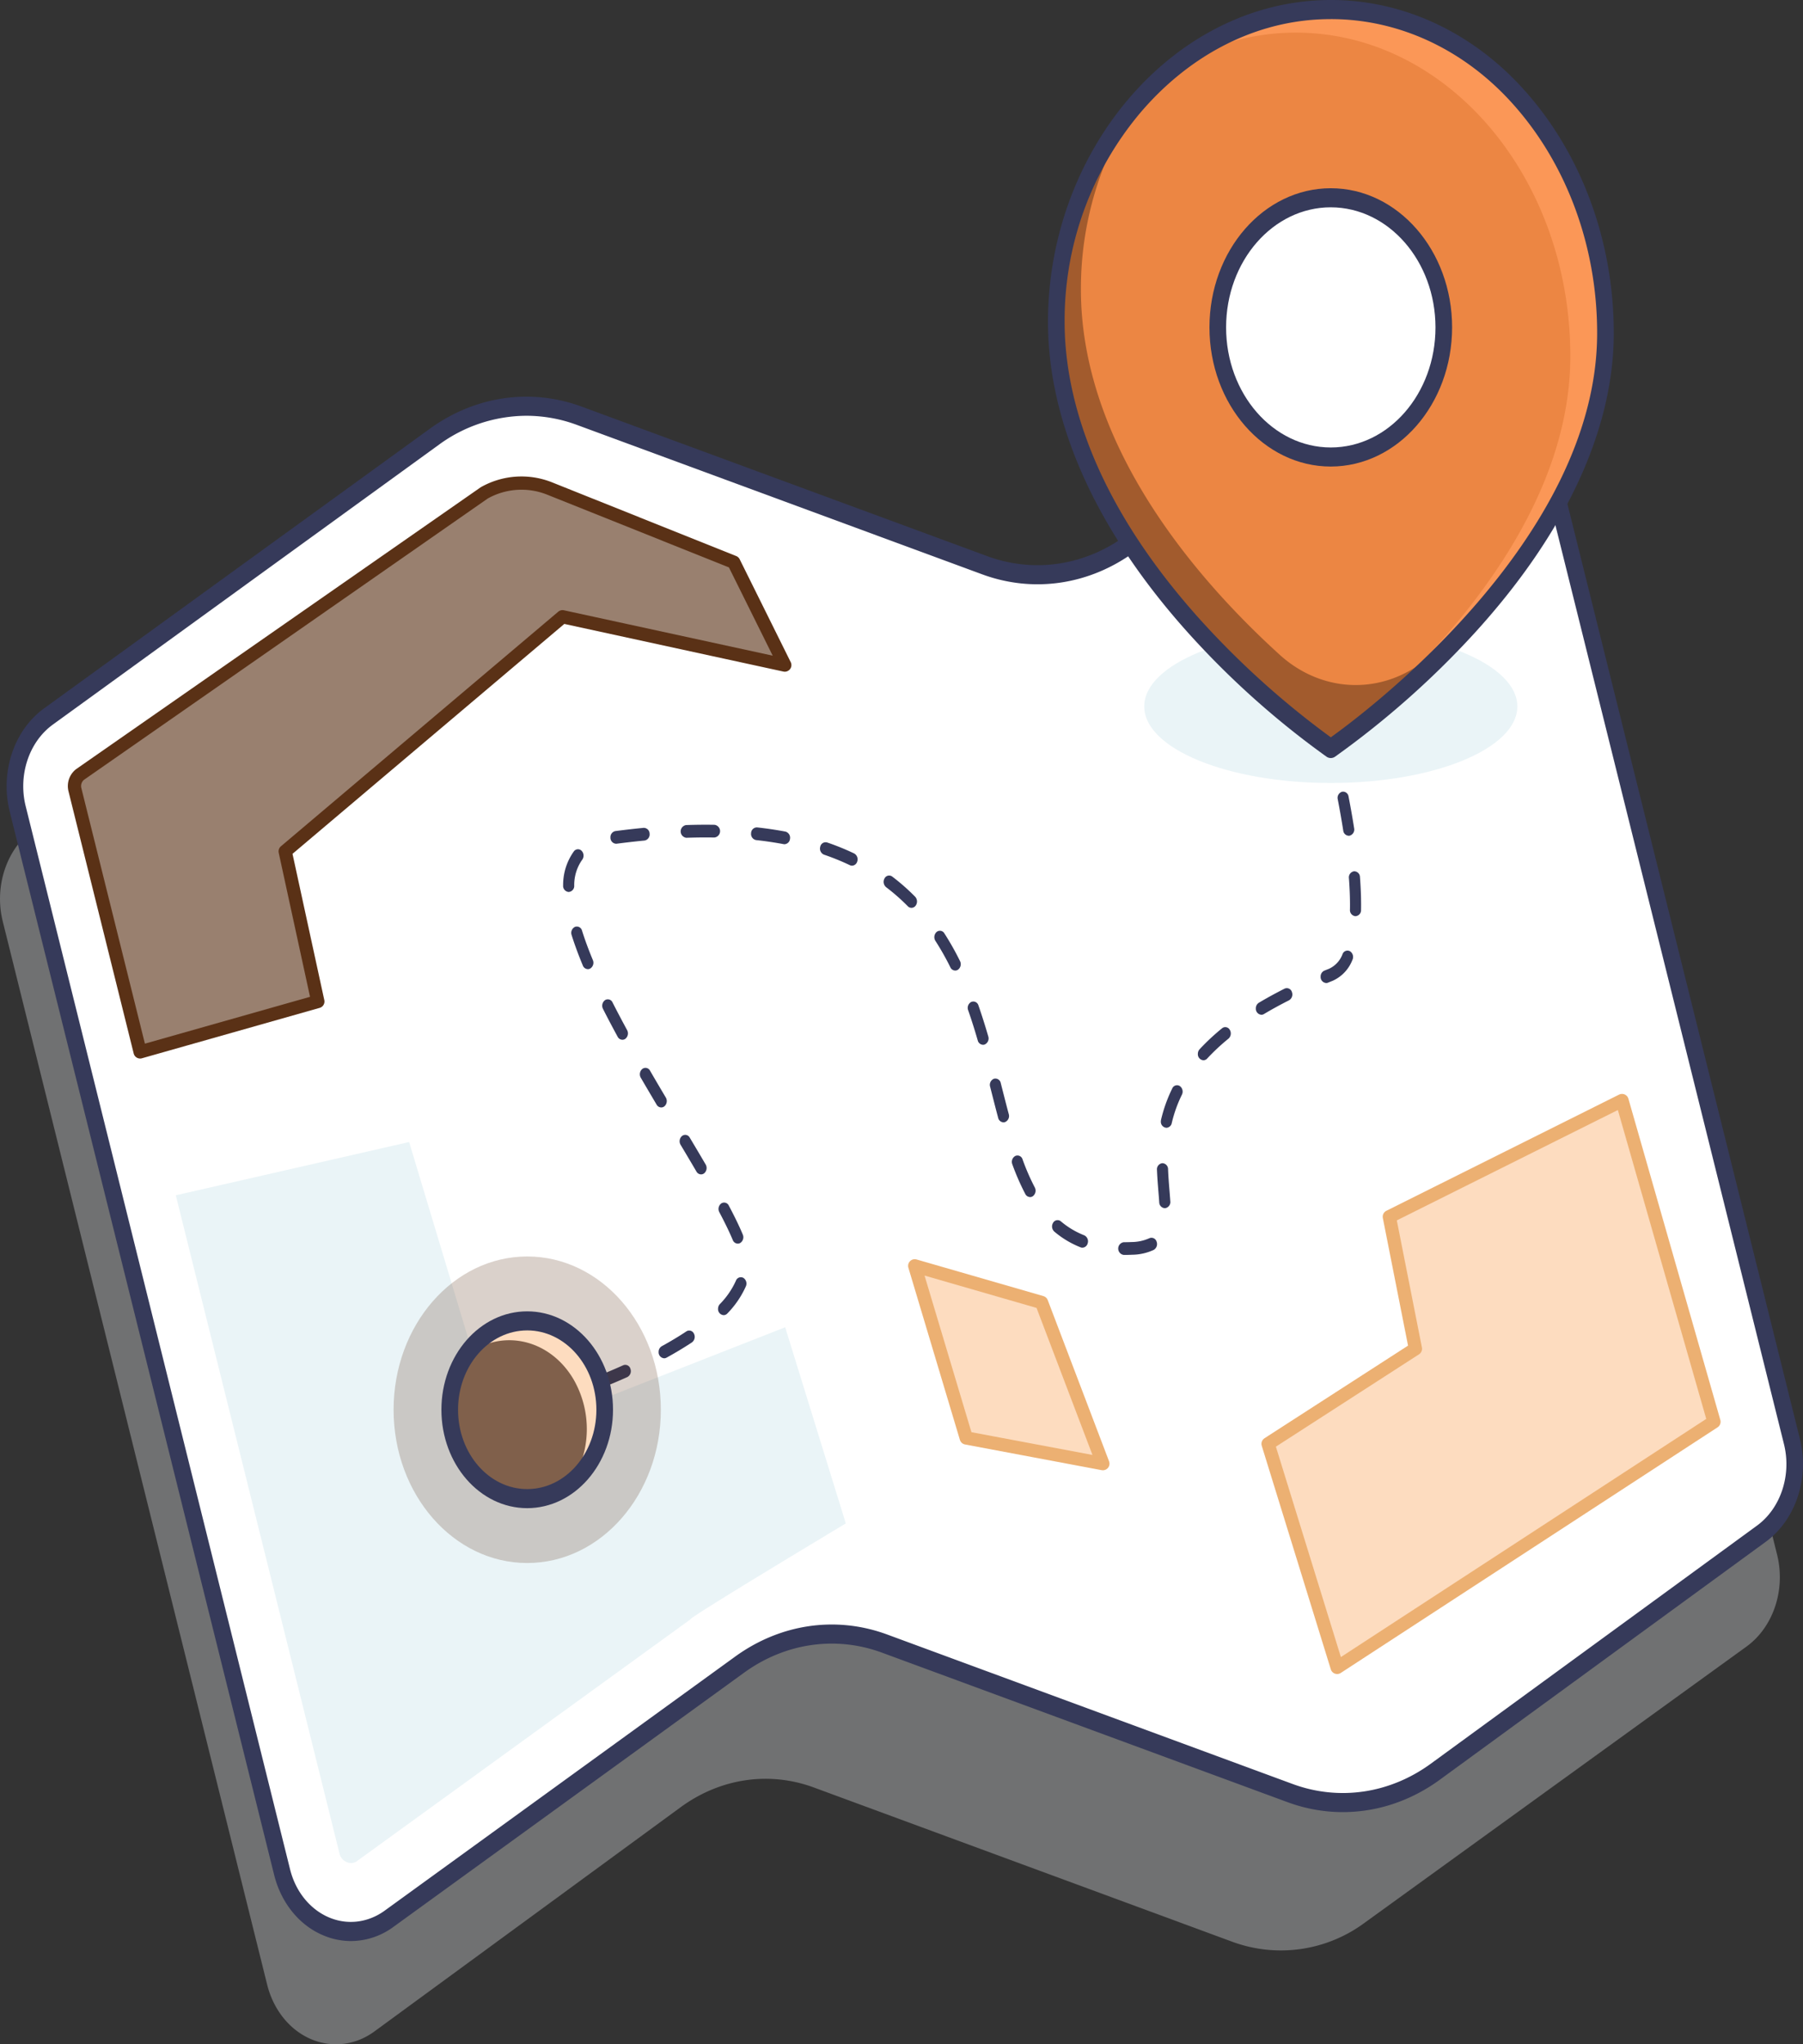 <svg xmlns="http://www.w3.org/2000/svg" width="544.219" height="617.016" viewBox="0 0 544.219 617.016">
  <rect x="0" y="0" width="544.219" height="617.016" fill="#333333" stroke="none"/>
  <g id="gummy-location" transform="translate(-163.467 -144.914)">
    <path id="Path_317" data-name="Path 317" d="M690.7,647.281,575.46,730.631a42.461,42.461,0,0,1-40.012,5.806L409.13,689.866c-13.516-4.983-28.265-2.8-40.232,5.966l-92.48,67.709c-10.084,7.308-23.424,3.856-29.794-7.71a26.743,26.743,0,0,1-2.511-6.435L164.3,428.459c-2.628-10.57,1.131-21.863,9.231-27.735L289.993,316.3c13.071-9.475,29.133-11.815,43.854-6.388L456.134,355c14.776,5.448,30.9,3.07,43.993-6.487L587.7,284.591c10.064-7.344,23.414-3.941,29.817,7.6a26.689,26.689,0,0,1,2.548,6.5l79.8,320.892C702.492,630.13,698.76,641.395,690.7,647.281Z" transform="translate(0 -5.444)" fill="#cccdcf" opacity="0.4"/>
    <path id="Path_318" data-name="Path 318" d="M696.072,611.8l-98.4,71.822c-13.094,9.557-29.218,11.935-43.993,6.487L431.381,645.022c-14.721-5.426-30.783-3.087-43.855,6.387L281.79,728.058c-10.084,7.308-23.424,3.856-29.794-7.71a26.747,26.747,0,0,1-2.511-6.435L169.669,392.976c-2.629-10.57,1.13-21.862,9.23-27.735l116.46-84.427c13.072-9.474,29.133-11.814,43.855-6.387l122.294,45.086c14.776,5.447,30.9,3.07,43.993-6.488l87.574-63.919c10.064-7.344,23.414-3.941,29.817,7.6a26.689,26.689,0,0,1,2.548,6.5l79.8,320.891C707.867,594.643,704.137,605.911,696.072,611.8Z" transform="translate(-0.876 -4.022)" fill="#fff"/>
    <path id="Path_319" data-name="Path 319" d="M429.106,619.119l-18.3-59.213-86.47,33.953L297.3,504l-70.428,16.077,49.378,198.542a3.735,3.735,0,0,0,3.5,3.011,3.137,3.137,0,0,0,1.884-.654l100.526-72.87C381.726,647.525,429.106,619.119,429.106,619.119Z" transform="translate(-10.34 -14.396)" fill="#eaf4f7"/>
    <path id="Path_320" data-name="Path 320" d="M269.8,734.674a21.493,21.493,0,0,1-8.641-1.844c-7.115-3.075-12.531-9.85-14.585-18.247L166.762,393.646c-2.887-11.8,1.3-24.37,10.3-30.959l116.466-84.423c13.695-9.952,30.538-12.406,45.966-6.7l122.294,45.086c14.064,5.208,29.419,2.943,41.877-6.175l87.574-63.919c11.232-8.2,26.133-4.4,33.282,8.481a29.766,29.766,0,0,1,2.845,7.262l79.8,320.892c2.875,11.765-1.28,24.3-10.241,30.909l-98.4,71.826c-13.716,10.041-30.625,12.534-46.109,6.8L430.126,647.644c-14.012-5.187-29.31-2.959-41.746,6.08L282.643,730.372A21.79,21.79,0,0,1,269.8,734.674Zm52.928-460.369a45.035,45.035,0,0,0-26.514,8.826L179.747,367.555c-7.131,5.216-10.443,15.171-8.157,24.51L251.406,713c2.892,11.626,13.453,18.364,23.59,15.048a17.972,17.972,0,0,0,4.962-2.547L385.7,648.855c13.694-9.952,30.537-12.406,45.965-6.7l122.295,45.086c14.064,5.208,29.42,2.944,41.877-6.176l98.406-71.822,1.348,2.43-1.348-2.43c7.1-5.23,10.387-15.162,8.108-24.478L622.54,263.883c-2.891-11.627-13.452-18.365-23.589-15.049a17.988,17.988,0,0,0-5.012,2.583l-87.574,63.921c-13.716,10.041-30.625,12.534-46.109,6.8L337.964,277.051A43.965,43.965,0,0,0,322.732,274.306Z" transform="translate(-0.39 -3.901)" fill="#363a5a"/>
    <path id="Path_321" data-name="Path 321" d="M359.739,587.361a1.81,1.81,0,0,1-1.672-1.922,1.894,1.894,0,0,1,1.254-1.856c.015,0,1.506-.452,3.979-1.281a1.654,1.654,0,0,1,2.077,1.3,1.975,1.975,0,0,1-1.137,2.382c-2.522.845-4.012,1.291-4.075,1.31A1.525,1.525,0,0,1,359.739,587.361Z" transform="translate(-31.736 -17.531)" fill="#363a5a"/>
    <path id="Path_322" data-name="Path 322" d="M377.32,574.046a1.81,1.81,0,0,1-1.674-1.92,1.922,1.922,0,0,1,1.124-1.813c2.736-1.091,5.408-2.22,7.941-3.36a1.615,1.615,0,0,1,2.168,1.09,2.02,2.02,0,0,1-.951,2.487c-2.572,1.152-5.283,2.3-8.059,3.4A1.474,1.474,0,0,1,377.32,574.046Zm19.738-9.189a1.811,1.811,0,0,1-1.669-1.926,1.959,1.959,0,0,1,.944-1.722c2.678-1.475,5.181-2.976,7.434-4.472a1.564,1.564,0,0,1,2.287.7,2.081,2.081,0,0,1-.613,2.623c-2.327,1.536-4.9,3.09-7.66,4.608A1.5,1.5,0,0,1,397.058,564.857ZM415,551.836a1.81,1.81,0,0,1-1.673-1.921,2.058,2.058,0,0,1,.537-1.408,24.341,24.341,0,0,0,4.854-7.064,1.581,1.581,0,0,1,2.245-.863,2.056,2.056,0,0,1,.768,2.536,28.13,28.13,0,0,1-5.595,8.21,1.557,1.557,0,0,1-1.136.513ZM535.969,533.66h-.186a1.938,1.938,0,0,1,0-3.84h.208c.7,0,1.446-.017,2.206-.053a13.22,13.22,0,0,0,5.273-1.135,1.6,1.6,0,0,1,2.209.976,2.04,2.04,0,0,1-.85,2.533,15.864,15.864,0,0,1-6.5,1.461Q537.126,533.659,535.969,533.66ZM523.3,531.471a1.462,1.462,0,0,1-.545-.106,28.266,28.266,0,0,1-7.894-4.716,2.1,2.1,0,0,1-.414-2.673,1.543,1.543,0,0,1,2.331-.475c.023.018.046.037.069.058a25.065,25.065,0,0,0,7,4.176,2,2,0,0,1,1.044,2.436,1.711,1.711,0,0,1-1.589,1.3ZM419.275,530.25a1.671,1.671,0,0,1-1.506-1.09c-.987-2.357-2.312-5.1-4.055-8.393a2.089,2.089,0,0,1,.562-2.638,1.558,1.558,0,0,1,2.3.645h0c1.8,3.4,3.18,6.254,4.211,8.726a2.052,2.052,0,0,1-.785,2.561,1.5,1.5,0,0,1-.721.189h-.005Zm128.886-10.7a1.788,1.788,0,0,1-1.667-1.773c-.067-1.007-.153-2.056-.241-3.144-.172-2.112-.351-4.3-.444-6.653a1.838,1.838,0,0,1,1.6-2.007,1.784,1.784,0,0,1,1.75,1.832c.09,2.263.264,4.4.432,6.471.09,1.11.177,2.18.246,3.206a1.856,1.856,0,0,1-1.54,2.062h0c-.054,0-.1,0-.14,0ZM507.5,516.19a1.642,1.642,0,0,1-1.434-.925,72,72,0,0,1-3.919-8.963,2.032,2.032,0,0,1,.9-2.513,1.6,1.6,0,0,1,2.19,1.03,67.876,67.876,0,0,0,3.688,8.465,2.087,2.087,0,0,1-.565,2.637,1.514,1.514,0,0,1-.865.277Zm-99.3-6.838a1.626,1.626,0,0,1-1.391-.849c-1.527-2.607-3.133-5.308-4.786-8.078a2.1,2.1,0,0,1,.434-2.67,1.545,1.545,0,0,1,2.327.5c1.66,2.784,3.272,5.492,4.8,8.107a2.1,2.1,0,0,1-.455,2.665,1.525,1.525,0,0,1-.932.326Zm140.457-14.068a1.808,1.808,0,0,1-1.675-1.919,2.208,2.208,0,0,1,.057-.5,44.236,44.236,0,0,1,3.38-9.451,1.565,1.565,0,0,1,2.281-.728,2.077,2.077,0,0,1,.634,2.616h0a40.064,40.064,0,0,0-3.061,8.558,1.73,1.73,0,0,1-1.622,1.427Zm-49.184-1.645a1.72,1.72,0,0,1-1.6-1.358c-.725-2.714-1.432-5.493-2.149-8.314l-.278-1.092a1.976,1.976,0,0,1,1.137-2.382,1.654,1.654,0,0,1,2.076,1.305l.278,1.093c.713,2.8,1.416,5.568,2.136,8.266a1.983,1.983,0,0,1-1.111,2.4,1.474,1.474,0,0,1-.49.084Zm-103.3-4.49a1.624,1.624,0,0,1-1.386-.839c-1.59-2.688-3.195-5.4-4.779-8.128a2.1,2.1,0,0,1,.465-2.663,1.547,1.547,0,0,1,2.322.534q2.366,4.075,4.76,8.095a2.1,2.1,0,0,1-.441,2.668,1.524,1.524,0,0,1-.941.333ZM559.825,474.9a1.809,1.809,0,0,1-1.675-1.918,2.061,2.061,0,0,1,.527-1.4,67.045,67.045,0,0,1,6.769-6.322,1.541,1.541,0,0,1,2.334.45,2.106,2.106,0,0,1-.393,2.677h0a63.378,63.378,0,0,0-6.416,5.991,1.566,1.566,0,0,1-1.154.527ZM493.3,470.233a1.71,1.71,0,0,1-1.59-1.313c-.963-3.313-1.9-6.283-2.88-9.081a2.033,2.033,0,0,1,.883-2.519,1.6,1.6,0,0,1,2.2,1.013c.01.027.019.054.028.082,1,2.868,1.965,5.908,2.948,9.293a2,2,0,0,1-1.06,2.429,1.47,1.47,0,0,1-.531.1h.005Zm-108.849-1.514a1.638,1.638,0,0,1-1.423-.9c-1.608-2.952-3.1-5.787-4.436-8.427a2.082,2.082,0,0,1,.607-2.624,1.562,1.562,0,0,1,2.288.7c1.319,2.6,2.793,5.4,4.381,8.321a2.091,2.091,0,0,1-.532,2.646A1.519,1.519,0,0,1,384.454,468.719Zm192.878-7.547a1.807,1.807,0,0,1-1.676-1.917,1.972,1.972,0,0,1,.9-1.707c2.433-1.45,5.05-2.88,7.778-4.26a1.6,1.6,0,0,1,2.2,1.005,2.039,2.039,0,0,1-.853,2.51c-2.661,1.344-5.212,2.739-7.581,4.152a1.508,1.508,0,0,1-.777.222Zm19.55-9.583a1.81,1.81,0,0,1-1.673-1.921,1.924,1.924,0,0,1,1.112-1.807q.69-.282,1.4-.562a7.866,7.866,0,0,0,4.1-4.425,1.583,1.583,0,0,1,2.238-.883,2.055,2.055,0,0,1,.77,2.567c-.012.027-.023.054-.036.08a11.371,11.371,0,0,1-5.972,6.289q-.7.276-1.372.552a1.472,1.472,0,0,1-.571.116ZM484.909,447.83a1.651,1.651,0,0,1-1.456-.971,81.374,81.374,0,0,0-4.515-7.981,2.11,2.11,0,0,1,.349-2.686,1.539,1.539,0,0,1,2.342.4,85.42,85.42,0,0,1,4.729,8.371,2.078,2.078,0,0,1-.627,2.618,1.52,1.52,0,0,1-.827.252Zm-110.888-.43a1.671,1.671,0,0,1-1.512-1.094c-1.356-3.264-2.492-6.352-3.379-9.182a2.012,2.012,0,0,1,.988-2.468,1.622,1.622,0,0,1,2.152,1.133l.012.036c.849,2.711,1.943,5.682,3.251,8.831a2.052,2.052,0,0,1-.791,2.559h0a1.479,1.479,0,0,1-.726.19Zm231.714-15.984H605.7a1.822,1.822,0,0,1-1.64-1.958h0q.014-.731.013-1.474c0-2.473-.11-5.191-.329-8.08a1.848,1.848,0,0,1,1.562-2.039,1.758,1.758,0,0,1,1.772,1.707c.228,3,.342,5.829.342,8.412q0,.783-.013,1.553A1.8,1.8,0,0,1,605.735,431.417ZM471.7,428.893a1.554,1.554,0,0,1-1.109-.48,60.377,60.377,0,0,0-6.534-5.746,2.1,2.1,0,0,1-.473-2.661,1.549,1.549,0,0,1,2.32-.542h0a64.1,64.1,0,0,1,6.907,6.075,2.122,2.122,0,0,1,.148,2.71,1.587,1.587,0,0,1-1.26.65ZM368.24,424.107h-.056a1.829,1.829,0,0,1-1.619-1.98h0a17.346,17.346,0,0,1,3.2-10.216,1.531,1.531,0,0,1,2.357-.253,2.119,2.119,0,0,1,.22,2.7c-.018.025-.037.049-.055.073a13.144,13.144,0,0,0-2.372,7.817,1.8,1.8,0,0,1-1.67,1.857Zm85.524-7.932a1.485,1.485,0,0,1-.644-.148,72.415,72.415,0,0,0-7.819-3.179,1.978,1.978,0,0,1-1.127-2.388,1.651,1.651,0,0,1,2.082-1.292,75.683,75.683,0,0,1,8.152,3.316,2.03,2.03,0,0,1,.9,2.511A1.687,1.687,0,0,1,453.764,416.175ZM433.386,409.7a1.457,1.457,0,0,1-.273-.026c-2.664-.5-5.458-.915-8.306-1.228a1.867,1.867,0,0,1-1.506-2.095,1.753,1.753,0,0,1,1.826-1.727c2.921.322,5.791.746,8.527,1.261a1.907,1.907,0,0,1,1.383,2.2A1.762,1.762,0,0,1,433.386,409.7Zm-50.87-.146a1.81,1.81,0,0,1-1.67-1.924,1.845,1.845,0,0,1,1.483-1.9c2.882-.377,5.75-.7,8.525-.97a1.761,1.761,0,0,1,1.808,1.754,1.86,1.86,0,0,1-1.528,2.073c-2.741.263-5.576.585-8.424.96a1.426,1.426,0,0,1-.193.011Zm21.228-1.8a1.938,1.938,0,0,1-.048-3.84c2.915-.1,5.812-.125,8.588-.077a1.938,1.938,0,0,1-.05,3.84c-2.726-.047-5.573-.021-8.439.076Zm199.932-.609a1.756,1.756,0,0,1-1.646-1.581c-.474-3.029-1.036-6.227-1.67-9.5a1.91,1.91,0,0,1,1.369-2.215,1.684,1.684,0,0,1,1.895,1.383c.644,3.326,1.215,6.575,1.7,9.656a1.916,1.916,0,0,1-1.352,2.229h0a1.513,1.513,0,0,1-.294.033Z" transform="translate(-33.121 -9.978)" fill="#363a5a"/>
    <path id="Path_323" data-name="Path 323" d="M643.423,381.873a1.727,1.727,0,0,1-1.611-1.4c-.691-2.831-1.153-4.535-1.157-4.552a2,2,0,0,1,1.056-2.43,1.636,1.636,0,0,1,2.118,1.211c.007.025.014.05.021.076.02.071.48,1.769,1.185,4.659a1.97,1.97,0,0,1-1.16,2.367A1.482,1.482,0,0,1,643.423,381.873Z" transform="translate(-77.806 -9.159)" fill="#363a5a"/>
    <ellipse id="Ellipse_82" data-name="Ellipse 82" cx="40.333" cy="46.26" rx="40.333" ry="46.26" transform="translate(282.27 524.148)" fill="#5a3116" opacity="0.22"/>
    <ellipse id="Ellipse_83" data-name="Ellipse 83" cx="23.389" cy="26.826" rx="23.389" ry="26.826" transform="translate(299.214 543.582)" fill="#80604b"/>
    <path id="Path_324" data-name="Path 324" d="M350,560.232c-7.268,0-14.122,3.871-18.544,10.486,10.682-8.327,25.226-5.146,32.487,7.105a30.055,30.055,0,0,1-.8,31.425c10.685-8.325,13.464-25.009,6.2-37.264-4.353-7.35-11.6-11.751-19.345-11.752Z" transform="translate(-27.396 -16.65)" fill="#fddcbf"/>
    <path id="Path_325" data-name="Path 325" d="M348.564,616.642c-14.3,0-25.9-13.3-25.9-29.706s11.6-29.705,25.9-29.7,25.9,13.3,25.9,29.706C374.449,603.336,362.862,616.625,348.564,616.642Zm0-53.65c-11.53,0-20.878,10.722-20.877,23.947s9.348,23.946,20.879,23.945,20.877-10.721,20.877-23.946S360.09,563.006,348.564,562.991Z" transform="translate(-25.962 -16.529)" fill="#363a5a"/>
    <path id="Path_326" data-name="Path 326" d="M337.644,337.155l67.082,14.584L389.32,320.684,333.8,298.467a22.88,22.88,0,0,0-19.789,1.3l-122,84.993a4.458,4.458,0,0,0-1.539,4.623l19.674,79.108,53.637-15.212-9.851-45.319Z" transform="translate(-4.383 -6.089)" fill="#99806f" stroke="#5a3116" stroke-linecap="round" stroke-linejoin="round" stroke-width="4"/>
    <path id="Path_327" data-name="Path 327" d="M493.37,542.929l38.28,11.054,18.507,48.649-41.237-7.753Z" transform="translate(-53.801 -15.956)" fill="#fddcbf" stroke="#ecb072" stroke-linecap="round" stroke-linejoin="round" stroke-width="4"/>
    <path id="Path_328" data-name="Path 328" d="M632.454,389.18c-31.1,0-56.306-10.344-56.306-23.1s25.209-23.105,56.306-23.105,56.306,10.345,56.306,23.105S663.551,389.18,632.454,389.18Z" transform="translate(-67.301 -7.94)" fill="#eaf4f7"/>
    <path id="Path_329" data-name="Path 329" d="M657.406,526.021l70.24-35.069,27.748,96.96L641.656,662.048l-20.848-67.482,44.474-28.693Z" transform="translate(-74.584 -13.872)" fill="#fddcbf" stroke="#ecb072" stroke-linecap="round" stroke-linejoin="round" stroke-width="4"/>
    <path id="Path_330" data-name="Path 330" d="M710.182,245.6c0-55.483-39.263-100.161-86.839-97.567-42.6,2.323-78.915,43.947-78.915,94.19,0,72.682,82.855,128.724,82.855,128.724S710.182,314.906,710.182,245.6Z" transform="translate(-62.128 -0.121)" fill="#ec8643"/>
    <path id="Path_331" data-name="Path 331" d="M657.543,344.02c-13.446,12.031-32.322,11.957-45.7-.18-24.522-22.27-59.988-62.7-59.988-110.255a101.537,101.537,0,0,1,16.578-55.838,100.677,100.677,0,0,0-24.01,65.674c0,72.682,82.855,128.724,82.855,128.724s33.79-22.846,58.225-57.4A252.419,252.419,0,0,1,657.543,344.02Z" transform="translate(-62.127 -1.316)" fill="#a25b2d"/>
    <path id="Path_332" data-name="Path 332" d="M630.582,148.035a75.255,75.255,0,0,0-41.762,16.053,72.837,72.837,0,0,1,31.162-9.1c47.576-2.592,86.84,42.083,86.84,97.567,0,54.341-50.963,100.526-72.973,117.938.431.3.669.465.669.465s82.9-56.045,82.9-125.35C717.422,190.119,678.159,145.441,630.582,148.035Z" transform="translate(-69.367 -0.121)" fill="#fb9757"/>
    <path id="Path_333" data-name="Path 333" d="M636.779,285.337c-18.838,0-34.109-17.515-34.11-39.121s15.27-39.122,34.109-39.123,34.109,17.515,34.11,39.121h0C670.888,267.822,655.618,285.336,636.779,285.337Z" transform="translate(-71.626 -2.493)" fill="#fff"/>
    <path id="Path_334" data-name="Path 334" d="M636.29,288.1c-20.225,0-36.62-18.8-36.621-42s16.394-42,36.619-42,36.62,18.8,36.621,42h0C672.887,269.281,656.505,288.07,636.29,288.1Zm0-78.243c-17.451,0-31.6,16.225-31.6,36.241s14.146,36.242,31.6,36.243,31.6-16.225,31.6-36.241v0c-.021-20.005-14.156-36.217-31.6-36.241Z" transform="translate(-71.136 -2.372)" fill="#363a5a"/>
    <path id="Path_335" data-name="Path 335" d="M626.792,373.711a2.27,2.27,0,0,1-1.276-.4,259.686,259.686,0,0,1-41.9-37.524c-27.6-30.774-42.187-63.169-42.187-93.687,0-51.079,36.474-94.623,81.306-97.068,23.059-1.314,45.565,8.371,62.179,26.759,17.459,19.28,27.314,45.888,27.291,73.685,0,29.144-14.6,60.523-42.228,90.748a268.624,268.624,0,0,1-41.909,37.083A2.281,2.281,0,0,1,626.792,373.711Zm.018-223.025q-1.914,0-3.837.1c-20.133,1.1-39.223,11.135-53.751,28.256a97.4,97.4,0,0,0-22.772,63.059c0,20.148,7.042,52.027,40.591,89.469a258.916,258.916,0,0,0,39.754,35.881c10.384-7.418,80.391-59.772,80.391-121.974.025-26.223-9.268-51.325-25.735-69.517-14.67-16.229-34.258-25.292-54.64-25.278Z" transform="translate(-61.638)" fill="#363a5a"/>
  </g>
</svg>

